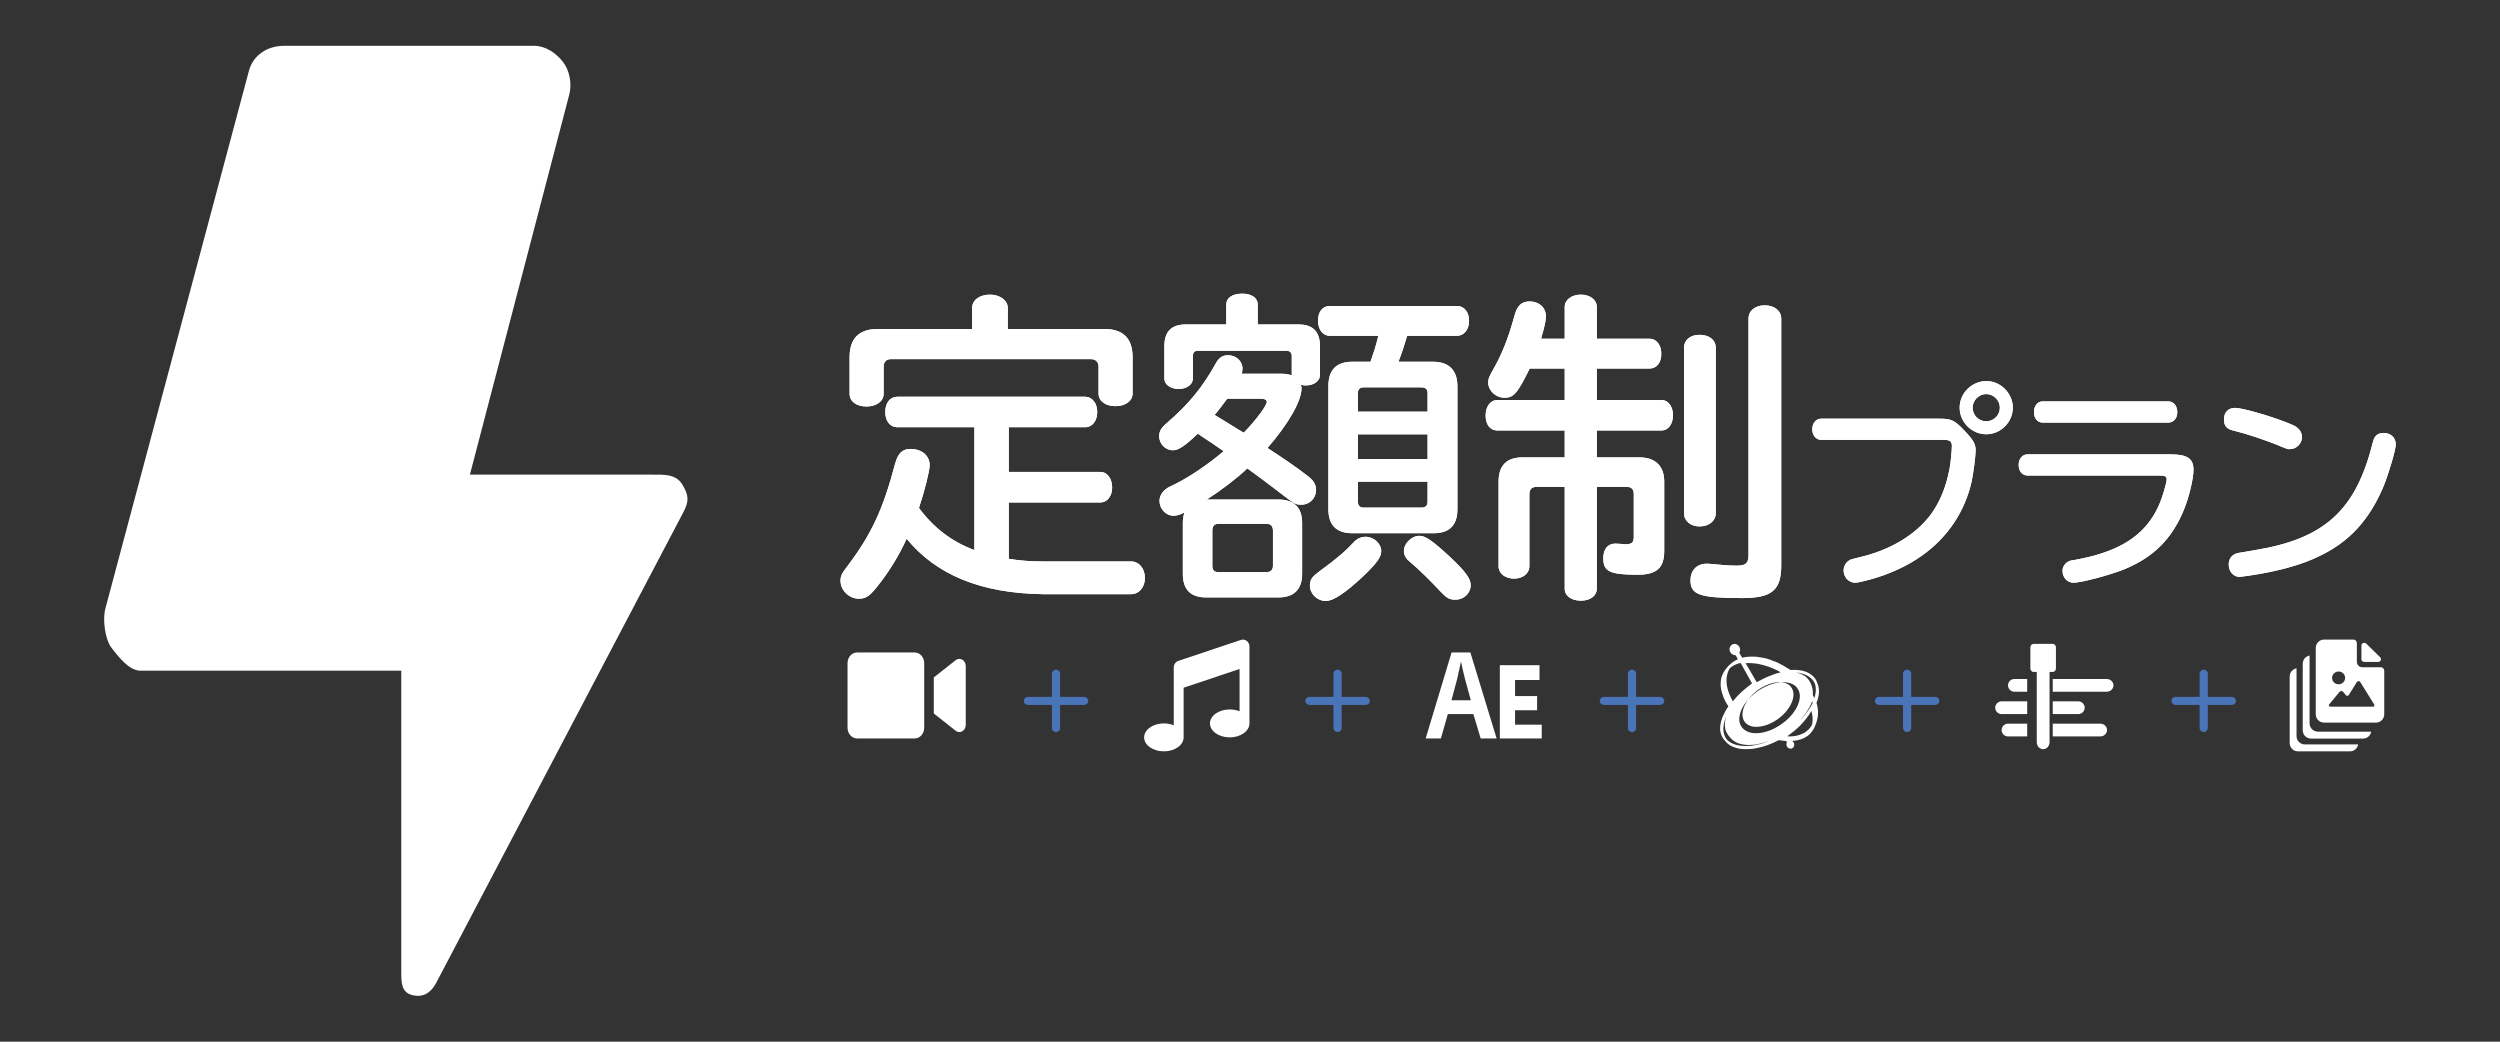 <?xml version="1.0" encoding="UTF-8"?>
<svg width="600px" height="250px" viewBox="0 0 600 250" version="1.1" xmlns="http://www.w3.org/2000/svg" xmlns:xlink="http://www.w3.org/1999/xlink">
    <rect x="0" y="0" width="600" height="250" fill="#333333" stroke="none"/>
    <!-- Generator: Sketch 55.2 (78181) - https://sketchapp.com -->
    <title>subscription-banner-ja</title>
    <desc>Created with Sketch.</desc>
    <defs>
        <path d="M216.868,67.961 L240.053,67.961 C244.565,67.961 246.822,70.217 246.822,74.729 L246.822,83.443 C246.822,85.232 245.11,86.477 242.698,86.477 C240.286,86.477 238.652,85.232 238.652,83.443 L238.652,76.985 C238.652,75.896 237.952,75.196 236.863,75.196 L188.782,75.196 C187.693,75.196 187.071,75.896 187.071,76.985 L187.071,83.521 C187.071,85.31 185.359,86.555 182.947,86.555 C180.535,86.555 178.901,85.31 178.901,83.521 L178.901,74.729 C178.901,70.217 181.158,67.961 185.67,67.961 L208.31,67.961 L208.31,62.904 C208.31,61.036 210.1,59.714 212.589,59.714 C215.001,59.714 216.868,61.114 216.868,62.904 L216.868,67.961 Z M217.102,109.584 L217.102,123.121 C219.98,123.588 222.548,123.744 225.349,123.744 L246.433,123.744 C248.378,123.744 249.778,125.455 249.778,127.712 C249.778,129.968 248.378,131.602 246.433,131.602 L225.193,131.602 C210.333,131.368 199.674,126.934 192.594,118.298 C190.961,121.877 188.938,125.3 186.526,128.49 C183.881,131.991 183.025,132.691 181.08,132.691 C178.824,132.691 176.723,130.668 176.723,128.412 C176.723,127.245 177.034,126.622 178.357,124.911 C184.114,117.286 186.915,111.296 189.794,100.404 C190.494,97.758 191.583,96.747 193.528,96.747 C196.251,96.747 198.118,98.381 198.118,100.637 C198.118,102.037 196.873,106.939 195.551,110.907 C199.052,115.652 203.409,118.998 208.855,121.021 L208.855,91.534 L190.338,91.534 C188.627,91.534 187.46,90.056 187.46,87.878 C187.46,85.699 188.627,84.221 190.338,84.221 L235.463,84.221 C237.096,84.221 238.341,85.777 238.341,87.878 C238.341,89.978 237.174,91.534 235.463,91.534 L217.102,91.534 L217.102,102.271 L239.119,102.271 C240.753,102.271 241.92,103.905 241.92,106.005 C241.92,108.028 240.753,109.584 239.119,109.584 L217.102,109.584 Z M264.638,108.884 L281.832,108.884 C285.566,108.884 287.511,110.829 287.511,114.485 L287.511,126.7 C287.511,130.435 285.566,132.38 281.832,132.38 L264.482,132.38 C260.748,132.38 258.881,130.512 258.881,126.7 L258.881,114.485 C258.881,113.474 259.036,112.696 259.27,111.996 C258.025,112.618 257.402,112.774 256.624,112.774 C254.835,112.774 253.279,111.14 253.279,109.195 C253.279,108.184 253.901,107.017 254.835,106.394 C255.146,106.083 255.146,106.083 257.402,104.994 C260.748,103.282 265.105,100.326 268.684,97.291 C267.05,96.124 264.949,94.724 262.46,93.09 C259.348,96.047 257.869,97.058 256.469,97.058 C254.679,97.058 253.201,95.502 253.201,93.713 C253.201,92.468 253.668,91.69 255.224,90.367 C260.281,86.01 263.627,81.887 266.661,76.441 C267.517,74.807 268.372,74.262 269.773,74.262 C271.64,74.262 273.196,75.663 273.196,77.452 C273.196,77.841 273.118,78.23 273.04,78.697 L282.532,78.697 C283.544,78.697 284.322,78.853 285.022,79.086 L285.022,74.418 C285.022,73.64 284.555,73.173 283.699,73.173 L262.537,73.173 C261.682,73.173 261.293,73.64 261.293,74.418 L261.293,79.864 C261.293,81.265 259.814,82.354 257.869,82.354 C255.924,82.354 254.446,81.265 254.446,79.864 L254.446,72.084 C254.446,68.583 256.158,66.871 259.581,66.871 L269.306,66.871 L269.306,62.048 C269.306,60.492 270.784,59.48 273.118,59.48 C275.374,59.48 276.853,60.492 276.853,62.048 L276.853,66.871 L286.656,66.871 C290.079,66.871 291.79,68.583 291.79,72.084 L291.79,79.008 C291.79,80.409 290.39,81.498 288.445,81.498 C287.978,81.498 287.745,81.498 287.2,81.342 C287.356,81.731 287.356,81.965 287.356,82.276 C287.356,85.232 284.166,90.834 279.187,96.513 C282.688,98.77 286.111,101.104 288.912,103.282 C290.234,104.294 290.857,105.305 290.857,106.55 C290.857,108.573 289.301,110.129 287.356,110.129 C286.033,110.129 285.722,109.973 283.388,108.184 C280.821,106.239 280.587,106.005 277.864,103.982 L274.363,101.415 C271.718,103.905 268.139,106.628 264.638,108.884 Z M280.509,124.755 L280.509,116.353 C280.509,115.263 279.965,114.719 278.953,114.719 L267.439,114.719 C266.427,114.719 265.961,115.263 265.961,116.353 L265.961,124.755 C265.961,125.844 266.427,126.311 267.439,126.311 L278.953,126.311 C279.965,126.311 280.509,125.767 280.509,124.755 Z M271.796,91.845 L273.507,92.857 C276.464,89.823 279.031,86.322 279.031,85.466 C279.031,84.921 278.487,84.688 277.475,84.688 L269.539,84.688 C269.15,85.232 268.606,85.933 267.828,86.944 C267.594,87.255 267.361,87.566 267.05,87.955 C266.894,88.111 266.739,88.267 266.505,88.578 L271.329,91.534 L271.796,91.845 Z M310.618,75.818 L318.865,75.818 C322.755,75.818 324.778,77.841 324.778,81.731 L324.778,111.218 C324.778,115.108 322.833,116.975 319.021,116.975 L299.571,116.975 C295.758,116.975 293.813,115.03 293.813,111.218 L293.813,81.654 C293.813,77.763 295.758,75.818 299.571,75.818 L303.927,75.818 C304.705,73.562 305.25,71.928 305.795,69.594 L294.124,69.594 C292.491,69.594 291.324,68.116 291.324,65.938 C291.324,63.837 292.413,62.437 294.124,62.437 L324.7,62.437 C326.412,62.437 327.579,63.915 327.579,66.016 C327.579,68.116 326.334,69.594 324.7,69.594 L312.719,69.594 C312.096,71.695 311.396,73.873 310.618,75.818 Z M317.62,87.8 L317.62,83.365 C317.62,82.432 317.154,81.965 316.142,81.965 L302.294,81.965 C301.36,81.965 300.893,82.432 300.893,83.365 L300.893,87.8 L317.62,87.8 Z M317.62,93.246 L300.893,93.246 L300.893,99.159 L317.62,99.159 L317.62,93.246 Z M317.62,104.605 L300.893,104.605 L300.893,109.351 C300.893,110.362 301.36,110.829 302.294,110.829 L316.142,110.829 C317.154,110.829 317.62,110.362 317.62,109.351 L317.62,104.605 Z M302.76,117.831 C304.705,117.831 306.495,119.465 306.495,121.254 C306.495,122.732 305.406,124.211 301.982,127.478 C297.781,131.368 294.98,133.235 293.191,133.235 C291.168,133.235 289.379,131.524 289.379,129.579 C289.379,128.101 289.845,127.478 291.713,126.078 C295.914,123.044 298.092,121.099 299.96,119.076 C300.66,118.298 301.671,117.831 302.76,117.831 Z M315.675,117.598 C317.076,117.598 318.71,118.687 322.989,122.655 C326.645,126.078 327.968,127.867 327.968,129.423 C327.968,131.368 326.334,132.924 324.311,132.924 C322.833,132.924 322.211,132.535 320.81,131.057 C318.554,128.645 315.442,125.533 313.186,123.666 C312.33,122.966 311.941,122.11 311.941,121.254 C311.941,119.387 313.808,117.598 315.675,117.598 Z M358.232,105.85 L358.232,130.279 C358.232,131.991 356.676,133.158 354.42,133.158 C352.086,133.158 350.53,131.991 350.53,130.279 L350.53,105.85 L343.761,105.85 C342.594,105.85 342.05,106.472 342.05,107.639 L342.05,124.911 C342.05,126.622 340.494,127.867 338.393,127.867 C336.215,127.867 334.659,126.622 334.659,124.911 L334.659,104.605 C334.659,100.715 336.604,98.77 340.416,98.77 L350.53,98.77 L350.53,92.312 L334.348,92.312 C332.636,92.312 331.547,90.912 331.547,88.733 C331.547,86.555 332.714,84.999 334.348,84.999 L350.53,84.999 L350.53,77.452 L342.128,77.452 C339.171,83.443 338.315,84.454 336.059,84.454 C333.959,84.454 332.169,82.743 332.169,80.798 C332.169,79.942 332.402,79.397 333.103,78.152 C335.359,74.262 336.915,70.45 338.471,64.771 C339.093,62.359 340.183,61.348 342.128,61.348 C344.384,61.348 346.018,62.826 346.018,64.926 C346.018,65.86 345.706,67.416 344.851,70.295 L350.53,70.295 L350.53,62.67 C350.53,60.959 352.164,59.714 354.42,59.714 C356.599,59.714 358.232,60.959 358.232,62.67 L358.232,70.295 L370.914,70.295 C372.548,70.295 373.715,71.773 373.715,73.951 C373.715,76.052 372.548,77.452 370.914,77.452 L358.232,77.452 L358.232,84.999 L373.793,84.999 C375.349,84.999 376.516,86.555 376.516,88.656 C376.516,90.834 375.349,92.312 373.793,92.312 L358.232,92.312 L358.232,98.77 L368.424,98.77 C372.314,98.77 374.415,100.87 374.415,104.605 L374.415,121.176 C374.415,125.3 372.626,126.934 368.035,126.934 C361.344,126.934 359.788,126.156 359.788,122.966 C359.788,120.787 360.878,119.465 362.667,119.465 C362.823,119.465 362.823,119.465 364.145,119.543 C364.456,119.62 364.768,119.62 365.079,119.62 C366.635,119.62 367.102,119.231 367.102,117.831 L367.102,107.639 C367.102,106.394 366.557,105.85 365.39,105.85 L358.232,105.85 Z M386.785,72.473 L386.785,112.151 C386.785,114.019 385.151,115.341 382.895,115.341 C380.717,115.341 379.161,114.019 379.161,112.151 L379.161,72.473 C379.161,70.606 380.639,69.361 382.895,69.361 C385.229,69.361 386.785,70.606 386.785,72.473 Z M402.501,65.471 L402.501,124.677 C402.501,130.668 400.245,132.535 393.087,132.535 C383.051,132.535 380.717,131.757 380.717,128.334 C380.717,125.844 382.273,124.288 384.607,124.288 C384.918,124.288 384.996,124.288 385.852,124.366 C387.952,124.6 390.209,124.755 391.765,124.755 C394.021,124.755 394.643,124.211 394.643,122.188 L394.643,65.471 C394.643,63.604 396.199,62.281 398.533,62.281 C400.867,62.281 402.501,63.604 402.501,65.471 Z M412.071,89.485 L440.546,89.485 C443.295,89.485 444.073,89.849 446.407,92.286 C448.585,94.568 449.156,95.554 449.156,97.058 C449.156,98.355 448.637,102.452 448.222,104.423 C446.614,111.737 442.465,117.961 436.241,122.369 C432.714,124.859 428.461,126.83 423.689,128.127 C421.77,128.645 420.732,128.853 420.214,128.853 C418.71,128.853 417.465,127.504 417.465,125.948 C417.465,125.015 417.932,124.081 418.71,123.562 C419.176,123.251 419.176,123.251 421.095,122.784 C428.668,121.073 434.892,117.286 438.523,112.307 C440.649,109.299 442.05,105.876 442.88,101.571 C443.139,100.326 443.45,97.058 443.45,96.021 C443.45,94.983 442.932,94.568 441.687,94.568 L412.071,94.568 C410.878,94.568 409.944,93.479 409.944,92.027 C409.944,90.575 410.826,89.485 412.071,89.485 Z M451.749,80.461 C455.172,80.461 458.077,83.417 458.077,86.84 C458.077,90.315 455.172,93.22 451.697,93.22 C448.222,93.22 445.317,90.315 445.317,86.84 C445.317,83.365 448.222,80.461 451.749,80.461 Z M451.697,83.573 C449.934,83.573 448.429,85.077 448.429,86.84 C448.429,88.656 449.882,90.108 451.697,90.108 C453.512,90.108 454.965,88.656 454.965,86.84 C454.965,85.077 453.461,83.573 451.697,83.573 Z M465.234,85.336 L495.421,85.336 C496.666,85.336 497.548,86.425 497.548,87.929 C497.548,89.382 496.666,90.419 495.421,90.419 L465.234,90.419 C463.99,90.419 463.16,89.382 463.16,87.929 C463.16,86.425 463.99,85.336 465.234,85.336 Z M461.604,98.044 L495.784,98.044 C499.985,98.044 501.438,99.029 501.438,101.778 C501.438,103.801 500.4,108.21 499.207,111.166 C496.355,118.22 491.998,122.629 484.944,125.585 C481.521,126.985 474.519,128.853 472.651,128.853 C471.147,128.853 470.006,127.608 470.006,126 C470.006,125.066 470.577,124.185 471.407,123.77 C471.77,123.562 471.77,123.562 473.378,123.303 C481.469,121.799 486.863,119.102 490.338,114.849 C492.413,112.307 493.71,109.506 494.747,105.409 C494.954,104.579 495.006,104.371 495.006,104.008 C495.006,103.386 494.591,103.127 493.45,103.127 L461.604,103.127 C460.359,103.127 459.477,102.089 459.477,100.585 C459.477,99.133 460.359,98.044 461.604,98.044 Z M511.448,86.892 C513.056,86.892 519.332,88.656 523.585,90.315 C524.311,90.575 525.504,91.093 525.763,91.249 C526.853,91.871 527.475,92.805 527.475,93.946 C527.475,95.45 526.127,96.799 524.571,96.799 C524,96.799 524,96.799 522.6,96.228 C519.124,94.724 513.886,93.012 510.826,92.286 C509.373,91.923 508.751,91.145 508.751,89.693 C508.751,87.929 509.788,86.892 511.448,86.892 Z M547.081,92.909 C548.793,92.909 549.985,94.05 549.985,95.658 C549.985,96.902 548.378,102.4 547.133,105.512 C543.71,113.759 538.834,119.102 531.417,122.577 C527.527,124.444 522.807,125.793 517.154,126.778 C515.338,127.089 512.849,127.452 512.485,127.452 C511.033,127.452 509.892,126.156 509.892,124.496 C509.892,123.251 510.515,122.317 511.552,121.902 C511.915,121.747 511.915,121.747 515.961,121.073 C532.921,118.324 540.39,111.529 544.488,95.139 C544.799,93.635 545.629,92.909 547.081,92.909 Z" id="path-1"></path>
    </defs>
    <g id="subscription-banner-ja" stroke="none" stroke-width="1" fill="none" fill-rule="evenodd">
        <g id="Group" transform="translate(25, 11)">
            <g id="定額制プラン" fill-rule="nonzero" fill="#FFFFFF">
                <use xlink:href="#path-1"></use>
                <use xlink:href="#path-1"></use>
            </g>
            <g id="icons-mt" transform="translate(178.409, 142.5)">
                <path d="M25.955,4.938 L20.702,9.091 L20.702,17.737 L25.955,21.884 C26.971,22.686 28.37,21.867 28.37,20.466 L28.37,6.355 C28.37,4.96 26.975,4.136 25.955,4.938 M16.111,3.095 L2.291,3.095 C1.026,3.095 0,4.245 0,5.663 L0,21.159 C0,22.578 1.026,23.728 2.291,23.728 L16.111,23.728 C17.377,23.728 18.402,22.578 18.402,21.159 L18.402,5.663 C18.402,4.245 17.377,3.095 16.111,3.095" id="Fill-1" fill="#FFFFFF"></path>
                <path d="M94.404,0.079 L79.397,5.108 C78.741,5.328 78.292,5.973 78.292,6.706 L78.292,20.568 C77.596,20.285 76.786,20.117 75.922,20.117 C73.306,20.117 71.183,21.621 71.183,23.47 C71.183,25.319 73.306,26.823 75.922,26.823 C78.538,26.823 80.661,25.319 80.661,23.47 L80.661,11.552 L94.089,7.052 L94.089,17.215 C93.392,16.932 92.583,16.764 91.719,16.764 C89.103,16.764 86.98,18.268 86.98,20.117 C86.98,21.966 89.103,23.47 91.719,23.47 C94.335,23.47 96.458,21.966 96.458,20.117 L96.458,1.677 C96.458,0.54 95.416,-0.261 94.404,0.079" id="Fill-3" fill="#FFFFFF"></path>
                <path d="M144.945,14.558 L146.34,9.344 C146.636,8.088 146.931,6.613 147.199,5.387 L147.253,5.387 C147.521,6.613 147.816,8.057 148.165,9.344 L149.587,14.558 L144.945,14.558 Z M149.48,3.095 L144.965,3.095 L138.755,23.728 L142.407,23.728 L144.074,17.88 L150.198,17.88 L151.953,23.728 L155.777,23.728 L149.48,3.095 Z M166.609,23.728 L156.551,23.728 L156.551,6.152 L166.072,6.152 L166.072,9.694 L160.202,9.694 L160.202,13.554 L165.497,13.554 L165.497,16.968 L160.202,16.968 L160.202,20.422 L166.609,20.422 L166.609,23.728 Z" id="Fill-6" fill="#FFFFFF"></path>
                <path d="M231.5,14.818 C231.326,15.289 231.133,15.724 230.919,16.123 C230.705,16.522 230.472,16.912 230.219,17.293 C229.966,17.673 229.701,18.036 229.424,18.38 C229.147,18.725 228.858,19.069 228.557,19.414 L228.557,19.4 C228.557,19.409 228.557,19.409 228.557,19.4 C228.557,19.391 228.561,19.391 228.569,19.4 C228.577,19.409 228.581,19.404 228.581,19.386 C228.613,19.368 228.645,19.337 228.676,19.291 C228.708,19.246 228.739,19.21 228.771,19.182 C228.803,19.155 228.834,19.123 228.866,19.087 C228.898,19.051 228.929,19.024 228.961,19.006 C229.214,18.716 229.455,18.435 229.685,18.163 C229.914,17.891 230.14,17.601 230.361,17.293 C230.583,16.984 230.792,16.676 230.99,16.368 C231.188,16.06 231.374,15.724 231.548,15.362 C231.58,15.326 231.599,15.28 231.607,15.226 C231.615,15.172 231.619,15.131 231.619,15.104 C231.619,15.076 231.607,15.036 231.584,14.981 C231.56,14.927 231.532,14.882 231.5,14.845 L231.5,14.818 Z M232.053,13.989 C232.121,13.792 232.176,13.586 232.219,13.371 C232.261,13.156 232.3,12.945 232.334,12.739 C232.368,12.533 232.385,12.322 232.385,12.107 C232.385,11.892 232.376,11.685 232.359,11.488 C232.342,11.381 232.329,11.287 232.321,11.206 C232.312,11.125 232.295,11.04 232.27,10.95 C232.244,10.861 232.219,10.776 232.193,10.695 C232.168,10.614 232.138,10.529 232.104,10.439 C232.019,10.26 231.917,10.085 231.798,9.915 C231.679,9.745 231.547,9.592 231.402,9.458 C231.258,9.323 231.109,9.189 230.956,9.054 C230.803,8.92 230.633,8.808 230.446,8.718 C230.275,8.611 230.105,8.521 229.935,8.449 C229.765,8.378 229.587,8.31 229.399,8.248 C229.212,8.185 229.025,8.136 228.838,8.1 C228.651,8.064 228.464,8.019 228.277,7.965 C228.243,7.983 228.205,7.983 228.162,7.965 C228.119,7.947 228.077,7.943 228.034,7.952 C227.992,7.961 227.949,7.956 227.907,7.938 C227.864,7.92 227.826,7.92 227.792,7.938 C227.843,7.938 227.89,7.952 227.932,7.979 C227.975,8.006 228.022,8.019 228.073,8.019 C228.124,8.019 228.171,8.028 228.213,8.046 C228.256,8.064 228.302,8.073 228.353,8.073 C228.694,8.198 229.008,8.333 229.297,8.476 C229.587,8.62 229.854,8.808 230.101,9.041 C230.348,9.274 230.569,9.525 230.764,9.794 C230.96,10.063 231.126,10.386 231.262,10.762 C231.347,10.941 231.419,11.139 231.479,11.354 C231.538,11.569 231.585,11.78 231.619,11.986 C231.653,12.192 231.674,12.407 231.683,12.631 C231.691,12.855 231.687,13.066 231.67,13.263 L231.67,13.29 C231.67,13.326 231.674,13.344 231.683,13.344 C231.691,13.344 231.696,13.362 231.696,13.398 C231.73,13.434 231.759,13.483 231.785,13.546 C231.81,13.608 231.836,13.662 231.861,13.707 C231.887,13.752 231.913,13.81 231.938,13.882 C231.964,13.954 231.993,14.007 232.027,14.043 C232.027,14.061 232.036,14.052 232.053,14.016 C232.053,13.998 232.053,13.998 232.053,14.016 L232.053,13.989 Z M231.549,20.15 C231.565,19.997 231.58,19.827 231.596,19.64 C231.611,19.453 231.619,19.274 231.619,19.104 C231.619,18.934 231.611,18.756 231.596,18.569 C231.58,18.382 231.557,18.212 231.526,18.059 C231.51,17.957 231.495,17.876 231.479,17.817 C231.464,17.757 231.448,17.685 231.433,17.6 C231.417,17.515 231.402,17.439 231.386,17.371 C231.371,17.303 231.355,17.218 231.34,17.116 C230.952,17.779 230.54,18.386 230.106,18.939 C229.671,19.491 229.209,20.022 228.72,20.532 C228.232,21.042 227.719,21.514 227.184,21.947 C226.648,22.381 226.086,22.81 225.496,23.235 C225.511,23.218 225.523,23.213 225.531,23.222 C225.539,23.23 225.546,23.23 225.554,23.222 C225.562,23.213 225.566,23.213 225.566,23.222 C225.566,23.23 225.573,23.226 225.589,23.209 C225.837,23.243 226.086,23.252 226.334,23.235 C226.582,23.218 226.831,23.201 227.079,23.184 C227.327,23.167 227.572,23.124 227.812,23.056 C228.053,22.988 228.298,22.92 228.546,22.852 C228.794,22.75 229.039,22.648 229.279,22.546 C229.52,22.444 229.749,22.313 229.966,22.151 C230.183,21.99 230.389,21.82 230.583,21.641 C230.777,21.463 230.959,21.246 231.13,20.991 C231.177,20.94 231.219,20.881 231.258,20.813 C231.297,20.745 231.336,20.681 231.375,20.621 C231.413,20.562 231.448,20.49 231.479,20.405 C231.51,20.32 231.534,20.243 231.549,20.175 L231.549,20.15 Z M219.969,6.172 C219.617,6.086 219.261,5.999 218.901,5.913 C218.541,5.826 218.176,5.766 217.808,5.731 C217.439,5.696 217.066,5.666 216.689,5.64 C216.312,5.614 215.931,5.627 215.546,5.679 C215.763,6.043 215.985,6.419 216.212,6.808 C216.438,7.198 216.66,7.579 216.878,7.951 C217.095,8.323 217.317,8.704 217.544,9.093 C217.77,9.483 217.992,9.859 218.21,10.223 C218.662,9.98 219.123,9.738 219.592,9.496 C220.061,9.253 220.534,9.037 221.012,8.847 C221.489,8.656 221.975,8.47 222.47,8.288 C222.964,8.107 223.462,7.964 223.965,7.86 C223.647,7.652 223.324,7.475 222.997,7.328 C222.671,7.181 222.34,7.034 222.005,6.886 C221.67,6.739 221.334,6.609 220.999,6.497 C220.664,6.384 220.321,6.276 219.969,6.172 L219.969,6.172 Z M226.641,11.679 C226.934,12.173 227.06,12.747 227.019,13.399 C226.979,14.052 226.795,14.717 226.47,15.396 C226.144,16.075 225.689,16.754 225.103,17.434 C224.517,18.112 223.825,18.716 223.027,19.246 C222.23,19.792 221.428,20.202 220.623,20.476 C219.817,20.749 219.056,20.903 218.34,20.939 C217.624,20.974 216.989,20.868 216.436,20.621 C215.882,20.374 215.459,20.004 215.166,19.51 C214.873,18.981 214.747,18.399 214.788,17.764 C214.828,17.129 215.011,16.463 215.337,15.767 C215.662,15.07 216.118,14.391 216.704,13.73 C217.29,13.068 217.982,12.456 218.779,11.891 C219.577,11.38 220.379,10.978 221.184,10.687 C221.99,10.396 222.747,10.242 223.455,10.224 C224.163,10.207 224.798,10.313 225.359,10.542 C225.921,10.771 226.348,11.15 226.641,11.679 L226.641,11.679 Z M223.82,20.499 C224.753,19.901 225.567,19.218 226.262,18.449 C226.958,17.68 227.498,16.907 227.883,16.13 C228.267,15.353 228.488,14.593 228.546,13.85 C228.603,13.107 228.452,12.453 228.091,11.89 C227.748,11.292 227.244,10.86 226.582,10.596 C225.919,10.331 225.166,10.207 224.323,10.224 C223.48,10.241 222.58,10.416 221.622,10.749 C220.665,11.082 219.711,11.548 218.762,12.146 C217.829,12.778 217.015,13.47 216.319,14.221 C215.623,14.973 215.079,15.746 214.686,16.54 C214.294,17.334 214.073,18.099 214.024,18.833 C213.974,19.568 214.13,20.234 214.49,20.832 C214.834,21.379 215.337,21.797 216,22.087 C216.663,22.378 217.416,22.506 218.259,22.472 C219.102,22.438 220.002,22.263 220.959,21.947 C221.917,21.631 222.87,21.148 223.82,20.499 L223.82,20.499 Z M211.062,11.05 C211.093,11.292 211.144,11.548 211.214,11.817 C211.285,12.085 211.363,12.336 211.448,12.57 C211.534,12.804 211.628,13.047 211.729,13.298 C211.831,13.549 211.936,13.787 212.045,14.012 C212.076,14.082 212.111,14.147 212.15,14.207 C212.189,14.268 212.225,14.337 212.256,14.415 C212.287,14.493 212.322,14.558 212.361,14.61 C212.4,14.662 212.435,14.731 212.466,14.818 C212.81,14.385 213.161,13.978 213.519,13.597 C213.878,13.216 214.253,12.847 214.643,12.492 C215.033,12.137 215.43,11.799 215.836,11.479 C216.242,11.158 216.655,10.842 217.076,10.53 C217.076,10.547 217.076,10.547 217.076,10.53 L217.076,10.517 C217.076,10.526 217.076,10.526 217.076,10.517 L217.076,10.53 C216.842,10.114 216.616,9.707 216.398,9.309 C216.179,8.91 215.957,8.507 215.731,8.1 C215.505,7.693 215.278,7.29 215.052,6.892 C214.826,6.493 214.604,6.086 214.385,5.67 C214.354,5.636 214.335,5.623 214.327,5.631 C214.319,5.64 214.307,5.64 214.292,5.631 C214.276,5.623 214.26,5.627 214.245,5.644 C214.058,5.662 213.874,5.705 213.695,5.774 C213.516,5.844 213.336,5.913 213.157,5.982 C212.977,6.052 212.802,6.138 212.63,6.242 C212.459,6.346 212.295,6.45 212.139,6.554 C212.092,6.606 212.041,6.645 211.987,6.671 C211.932,6.697 211.881,6.736 211.835,6.788 C211.788,6.84 211.745,6.892 211.706,6.944 C211.667,6.996 211.632,7.056 211.6,7.126 C211.569,7.195 211.534,7.269 211.495,7.347 C211.456,7.425 211.421,7.498 211.39,7.568 C211.359,7.637 211.331,7.71 211.308,7.788 C211.285,7.866 211.257,7.94 211.226,8.009 C211.148,8.269 211.086,8.52 211.039,8.763 C210.992,9.005 210.965,9.257 210.957,9.517 C210.949,9.776 210.953,10.028 210.969,10.27 C210.984,10.513 211.016,10.773 211.062,11.05 L211.062,11.05 Z M220.65,24.568 C220.667,24.551 220.688,24.542 220.714,24.542 C220.739,24.542 220.764,24.533 220.79,24.515 C220.815,24.498 220.836,24.489 220.853,24.489 C220.87,24.489 220.887,24.471 220.903,24.436 C220.903,24.453 220.899,24.458 220.891,24.449 C220.882,24.44 220.874,24.44 220.865,24.449 C220.857,24.458 220.849,24.458 220.84,24.449 C220.832,24.44 220.828,24.445 220.828,24.462 C220.507,24.551 220.195,24.644 219.892,24.741 C219.588,24.838 219.28,24.918 218.968,24.98 C218.656,25.042 218.34,25.104 218.02,25.166 C217.699,25.228 217.379,25.259 217.058,25.259 C216.805,25.294 216.548,25.307 216.287,25.299 C216.025,25.29 215.768,25.276 215.515,25.259 C215.262,25.241 215.009,25.206 214.756,25.153 C214.503,25.099 214.259,25.037 214.023,24.967 C213.82,24.896 213.626,24.821 213.441,24.741 C213.255,24.661 213.078,24.564 212.91,24.449 C212.741,24.334 212.576,24.219 212.416,24.104 C212.256,23.989 212.109,23.843 211.974,23.666 C211.906,23.613 211.843,23.546 211.784,23.467 C211.725,23.387 211.666,23.316 211.607,23.254 C211.548,23.192 211.493,23.121 211.442,23.042 C211.392,22.962 211.341,22.896 211.291,22.843 C211.139,22.613 211.012,22.391 210.911,22.179 C210.81,21.966 210.73,21.736 210.671,21.489 C210.612,21.241 210.574,20.997 210.557,20.758 C210.54,20.519 210.54,20.267 210.557,20.002 C210.574,19.895 210.591,19.785 210.608,19.67 C210.624,19.555 210.641,19.449 210.658,19.351 C210.675,19.254 210.696,19.143 210.721,19.019 C210.747,18.895 210.768,18.789 210.785,18.701 L210.785,18.687 C210.785,18.696 210.785,18.696 210.785,18.687 C210.785,18.679 210.785,18.679 210.785,18.687 C210.785,18.696 210.776,18.683 210.759,18.648 C210.743,18.772 210.717,18.878 210.684,18.966 C210.65,19.055 210.616,19.152 210.582,19.258 C210.549,19.364 210.519,19.462 210.494,19.55 C210.468,19.639 210.439,19.736 210.405,19.842 C210.338,20.073 210.287,20.316 210.253,20.573 C210.22,20.829 210.199,21.077 210.19,21.316 C210.182,21.555 210.194,21.803 210.228,22.059 C210.262,22.316 210.321,22.559 210.405,22.79 C210.456,22.967 210.515,23.126 210.582,23.267 C210.65,23.409 210.726,23.551 210.81,23.692 C210.894,23.834 210.996,23.962 211.114,24.077 C211.232,24.192 211.358,24.303 211.493,24.409 C211.662,24.533 211.839,24.648 212.024,24.754 C212.21,24.86 212.399,24.949 212.593,25.02 C212.787,25.091 212.981,25.161 213.175,25.232 C213.369,25.303 213.576,25.347 213.795,25.365 C214.065,25.436 214.343,25.48 214.63,25.498 C214.917,25.515 215.199,25.529 215.477,25.538 C215.755,25.546 216.038,25.538 216.325,25.511 C216.611,25.484 216.898,25.462 217.185,25.445 C217.472,25.374 217.762,25.316 218.058,25.272 C218.353,25.228 218.644,25.166 218.93,25.086 C219.217,25.006 219.504,24.927 219.79,24.847 C220.077,24.768 220.364,24.666 220.65,24.542 L220.65,24.568 Z M233.059,13.478 C233.025,13.599 232.992,13.733 232.959,13.88 C232.926,14.027 232.893,14.161 232.86,14.282 C232.826,14.403 232.785,14.537 232.735,14.684 C232.685,14.831 232.636,14.956 232.586,15.06 C232.586,15.095 232.582,15.116 232.573,15.125 C232.565,15.133 232.561,15.151 232.561,15.177 C232.561,15.203 232.565,15.224 232.573,15.241 C232.582,15.259 232.586,15.285 232.586,15.319 C232.652,15.492 232.706,15.691 232.748,15.916 C232.789,16.141 232.826,16.353 232.86,16.551 C232.893,16.75 232.913,16.962 232.922,17.187 C232.93,17.412 232.926,17.619 232.909,17.81 C232.909,18.052 232.893,18.276 232.86,18.484 C232.826,18.692 232.785,18.908 232.735,19.132 C232.685,19.357 232.627,19.569 232.561,19.768 C232.495,19.967 232.42,20.179 232.337,20.404 C232.287,20.525 232.233,20.654 232.175,20.793 C232.117,20.931 232.059,21.061 232.001,21.182 C231.943,21.303 231.876,21.428 231.802,21.558 C231.727,21.688 231.648,21.804 231.565,21.908 C231.433,22.116 231.292,22.297 231.142,22.453 C230.993,22.608 230.831,22.764 230.657,22.92 C230.483,23.075 230.3,23.205 230.109,23.309 C229.918,23.413 229.724,23.525 229.524,23.646 C229.309,23.733 229.093,23.819 228.877,23.905 C228.662,23.992 228.446,24.057 228.23,24.1 C228.014,24.143 227.795,24.186 227.571,24.23 C227.347,24.273 227.118,24.295 226.886,24.295 C226.886,24.329 226.882,24.342 226.874,24.333 C226.865,24.325 226.853,24.325 226.836,24.333 C226.82,24.342 226.803,24.342 226.787,24.333 C226.77,24.325 226.753,24.329 226.737,24.346 C226.803,24.381 226.857,24.424 226.899,24.476 C226.94,24.528 226.982,24.576 227.023,24.619 C227.065,24.662 227.098,24.718 227.123,24.787 C227.147,24.857 227.168,24.908 227.185,24.943 C227.201,25.064 227.21,25.168 227.21,25.254 C227.21,25.341 227.197,25.432 227.172,25.527 C227.147,25.622 227.11,25.704 227.06,25.773 C227.011,25.842 226.953,25.911 226.886,25.981 C226.82,26.032 226.745,26.08 226.662,26.123 C226.579,26.167 226.492,26.184 226.401,26.175 C226.31,26.167 226.218,26.158 226.127,26.149 C226.036,26.141 225.949,26.11 225.866,26.058 C225.75,26.007 225.65,25.924 225.567,25.812 C225.484,25.7 225.422,25.592 225.38,25.488 C225.339,25.384 225.322,25.259 225.331,25.112 C225.339,24.965 225.368,24.839 225.418,24.735 C225.434,24.684 225.438,24.64 225.43,24.606 C225.422,24.571 225.405,24.532 225.38,24.489 C225.355,24.446 225.326,24.416 225.293,24.398 C225.26,24.381 225.227,24.355 225.194,24.32 C225.061,24.338 224.937,24.333 224.82,24.307 C224.704,24.282 224.584,24.264 224.459,24.256 C224.335,24.247 224.211,24.23 224.086,24.204 C223.962,24.178 223.833,24.165 223.7,24.165 C223.667,24.148 223.638,24.143 223.613,24.152 C223.588,24.161 223.559,24.161 223.526,24.152 C223.493,24.143 223.464,24.148 223.439,24.165 C223.414,24.182 223.385,24.191 223.352,24.191 C223.053,24.364 222.746,24.519 222.431,24.658 C222.116,24.796 221.796,24.934 221.473,25.073 C221.149,25.211 220.822,25.332 220.49,25.436 C220.158,25.54 219.826,25.643 219.494,25.747 C219.262,25.799 219.029,25.855 218.797,25.916 C218.565,25.976 218.328,26.028 218.088,26.071 C217.847,26.115 217.607,26.158 217.366,26.201 C217.125,26.244 216.889,26.257 216.657,26.24 C216.325,26.292 216.001,26.314 215.686,26.305 C215.371,26.296 215.056,26.283 214.74,26.266 C214.425,26.249 214.11,26.205 213.794,26.136 C213.479,26.067 213.172,25.981 212.874,25.877 C212.641,25.79 212.413,25.695 212.189,25.592 C211.965,25.488 211.754,25.362 211.554,25.215 C211.355,25.068 211.169,24.913 210.994,24.749 C210.82,24.584 210.65,24.39 210.484,24.165 C210.401,24.078 210.322,23.979 210.248,23.867 C210.173,23.754 210.103,23.646 210.036,23.542 C209.97,23.439 209.908,23.322 209.85,23.192 C209.792,23.062 209.738,22.946 209.688,22.842 C209.621,22.634 209.567,22.444 209.526,22.271 C209.485,22.098 209.455,21.912 209.439,21.713 C209.422,21.515 209.418,21.324 209.426,21.143 C209.435,20.961 209.447,20.767 209.464,20.559 C209.514,20.265 209.576,19.963 209.65,19.651 C209.725,19.34 209.816,19.046 209.924,18.769 C210.032,18.493 210.152,18.216 210.285,17.939 C210.418,17.663 210.559,17.395 210.708,17.135 C210.758,17.031 210.808,16.941 210.858,16.863 C210.907,16.785 210.961,16.703 211.019,16.616 C211.077,16.53 211.131,16.448 211.181,16.37 C211.231,16.292 211.289,16.201 211.355,16.098 C211.372,16.063 211.38,16.041 211.38,16.033 L211.38,15.981 C211.38,15.955 211.372,15.942 211.355,15.942 C211.206,15.717 211.069,15.501 210.945,15.293 C210.82,15.086 210.7,14.865 210.584,14.632 C210.468,14.398 210.364,14.169 210.273,13.945 C210.181,13.72 210.094,13.478 210.011,13.218 C209.912,12.959 209.829,12.691 209.762,12.414 C209.696,12.137 209.642,11.865 209.601,11.597 C209.559,11.329 209.538,11.048 209.538,10.754 C209.538,10.46 209.555,10.183 209.588,9.924 C209.605,9.682 209.638,9.457 209.688,9.249 C209.738,9.042 209.804,8.834 209.887,8.627 C209.97,8.419 210.061,8.221 210.161,8.03 C210.26,7.84 210.376,7.65 210.509,7.46 C210.642,7.269 210.783,7.075 210.932,6.876 C211.082,6.677 211.239,6.495 211.405,6.331 C211.571,6.167 211.745,6.003 211.928,5.838 C212.11,5.674 212.293,5.531 212.475,5.41 C212.558,5.324 212.645,5.259 212.737,5.216 C212.828,5.173 212.919,5.121 213.01,5.06 C213.102,5 213.193,4.952 213.284,4.917 C213.375,4.883 213.471,4.831 213.571,4.762 C213.587,4.744 213.6,4.736 213.608,4.736 C213.616,4.736 213.637,4.727 213.67,4.71 C213.637,4.624 213.595,4.546 213.546,4.476 C213.496,4.407 213.45,4.329 213.409,4.243 C213.367,4.157 213.322,4.079 213.272,4.01 C213.222,3.94 213.172,3.854 213.123,3.75 C213.123,3.767 213.118,3.767 213.11,3.75 C213.102,3.733 213.089,3.729 213.073,3.737 C213.056,3.746 213.044,3.746 213.035,3.737 C213.027,3.729 213.015,3.733 212.998,3.75 C212.799,3.716 212.616,3.659 212.45,3.582 C212.285,3.504 212.139,3.387 212.015,3.231 C211.89,3.076 211.799,2.911 211.741,2.738 C211.683,2.566 211.662,2.367 211.679,2.142 C211.712,1.952 211.783,1.77 211.89,1.597 C211.998,1.424 212.127,1.295 212.276,1.208 C212.426,1.122 212.596,1.065 212.786,1.039 C212.977,1.013 213.172,1.052 213.371,1.156 C213.554,1.225 213.712,1.338 213.844,1.493 C213.977,1.649 214.077,1.813 214.143,1.986 C214.209,2.159 214.234,2.345 214.218,2.544 C214.201,2.743 214.151,2.929 214.068,3.102 C214.052,3.119 214.043,3.132 214.043,3.141 L214.043,3.179 C214.043,3.197 214.048,3.21 214.056,3.218 C214.064,3.227 214.068,3.24 214.068,3.257 C214.118,3.326 214.168,3.409 214.218,3.504 C214.267,3.599 214.317,3.685 214.367,3.763 C214.417,3.841 214.466,3.927 214.516,4.022 C214.566,4.118 214.616,4.2 214.666,4.269 C214.666,4.304 214.67,4.321 214.678,4.321 C214.686,4.321 214.699,4.329 214.715,4.347 C214.732,4.364 214.744,4.364 214.753,4.347 C214.761,4.329 214.773,4.329 214.79,4.347 C215.056,4.26 215.329,4.204 215.611,4.178 C215.893,4.152 216.171,4.126 216.445,4.1 C216.719,4.074 216.993,4.07 217.267,4.087 C217.54,4.105 217.818,4.113 218.1,4.113 C218.631,4.182 219.158,4.265 219.681,4.36 C220.203,4.455 220.718,4.589 221.224,4.762 C221.73,4.935 222.228,5.121 222.717,5.32 C223.207,5.518 223.692,5.756 224.173,6.033 C224.356,6.102 224.53,6.193 224.696,6.305 C224.862,6.418 225.028,6.521 225.194,6.617 C225.36,6.712 225.526,6.815 225.691,6.928 C225.857,7.04 226.023,7.131 226.189,7.2 C226.222,7.235 226.247,7.252 226.264,7.252 C226.281,7.252 226.297,7.261 226.314,7.278 C226.33,7.295 226.351,7.3 226.376,7.291 C226.401,7.282 226.422,7.287 226.438,7.304 C226.637,7.269 226.841,7.256 227.048,7.265 C227.255,7.274 227.459,7.278 227.658,7.278 C227.857,7.278 228.056,7.295 228.255,7.33 C228.454,7.364 228.653,7.39 228.852,7.408 C229.101,7.477 229.342,7.537 229.574,7.589 C229.806,7.641 230.035,7.719 230.259,7.823 C230.483,7.926 230.698,8.039 230.906,8.16 C231.113,8.281 231.316,8.428 231.516,8.601 C231.648,8.705 231.777,8.826 231.901,8.964 C232.026,9.102 232.138,9.241 232.237,9.379 C232.337,9.517 232.428,9.673 232.511,9.846 C232.594,10.019 232.66,10.183 232.71,10.339 C232.743,10.408 232.768,10.469 232.785,10.52 C232.801,10.572 232.822,10.637 232.847,10.715 C232.872,10.793 232.897,10.858 232.922,10.91 C232.947,10.961 232.967,11.031 232.984,11.117 C233.034,11.29 233.071,11.476 233.096,11.675 C233.121,11.874 233.138,12.068 233.146,12.258 C233.154,12.449 233.15,12.648 233.133,12.855 C233.117,13.063 233.092,13.261 233.059,13.452 L233.059,13.478 Z" id="Fill-8" fill="#FFFFFF"></path>
                <path d="M302.198,9.457 L289.249,9.457 L289.249,12.52 L302.198,12.52 C303.092,12.52 303.817,11.834 303.817,10.988 C303.817,10.142 303.092,9.457 302.198,9.457 L302.198,9.457 Z M300.654,20.179 L289.249,20.179 L289.249,23.243 L300.654,23.243 C301.554,23.243 302.284,22.557 302.284,21.711 C302.284,20.865 301.554,20.179 300.654,20.179 L300.654,20.179 Z M283.115,20.179 L278.514,20.179 C277.667,20.179 276.981,20.865 276.981,21.711 C276.981,22.557 277.667,23.243 278.514,23.243 L283.115,23.243 L283.115,20.179 Z M283.115,14.818 L276.981,14.818 C276.134,14.818 275.447,15.504 275.447,16.35 C275.447,17.196 276.134,17.882 276.981,17.882 L283.115,17.882 L283.115,14.818 Z M296.916,16.35 L296.916,16.35 C296.916,15.504 296.23,14.818 295.383,14.818 L289.249,14.818 L289.249,17.882 L295.383,17.882 C296.23,17.882 296.916,17.196 296.916,16.35 L296.916,16.35 Z M280.048,12.52 L283.115,12.52 L283.115,9.457 L280.048,9.457 C279.201,9.457 278.514,10.142 278.514,10.988 C278.514,11.834 279.201,12.52 280.048,12.52 L280.048,12.52 Z M290.015,1.874 L290.015,6.929 C290.015,7.394 289.672,7.772 289.249,7.772 L288.482,7.772 L288.482,24.622 C288.482,25.552 287.795,26.307 286.948,26.307 C286.101,26.307 285.415,25.552 285.415,24.622 L285.415,7.772 L284.648,7.772 C284.225,7.772 283.881,7.394 283.881,6.929 L283.881,1.874 C283.881,1.409 284.225,1.032 284.648,1.032 L289.249,1.032 C289.672,1.032 290.015,1.409 290.015,1.874 L290.015,1.874 Z" id="Fill-10" fill="#FFFFFF"></path>
                <path d="M362.243,25.16 L351.391,25.16 L349.744,25.16 C348.649,25.16 347.761,24.263 347.761,23.157 L347.761,21.493 L347.761,7.206 L347.761,6.897 C346.826,7.059 346.114,7.879 346.114,8.869 L346.114,24.82 C346.114,25.926 347.002,26.823 348.097,26.823 L360.597,26.823 C361.577,26.823 362.389,26.104 362.549,25.16 L362.243,25.16 Z M365.374,22.094 L354.521,22.094 L352.874,22.094 C351.779,22.094 350.891,21.197 350.891,20.091 L350.891,18.428 L350.891,4.141 L350.891,3.832 C349.956,3.993 349.245,4.814 349.245,5.804 L349.245,21.754 C349.245,22.86 350.133,23.757 351.228,23.757 L363.727,23.757 C364.708,23.757 365.52,23.038 365.68,22.094 L365.374,22.094 Z M366.414,15.607 L363.061,10.194 C362.972,10.05 362.815,9.963 362.646,9.963 C362.476,9.962 362.318,10.05 362.23,10.194 L360.302,13.296 C360.227,13.416 360.099,13.491 359.958,13.499 C359.816,13.508 359.68,13.448 359.591,13.338 L358.98,12.575 C358.868,12.435 358.697,12.353 358.516,12.351 C358.336,12.351 358.165,12.43 358.05,12.57 L355.578,15.573 C355.5,15.667 355.484,15.8 355.536,15.911 C355.589,16.023 355.701,16.094 355.825,16.094 L366.142,16.094 C366.259,16.094 366.366,16.031 366.422,15.93 C366.479,15.829 366.475,15.705 366.414,15.607 L366.414,15.607 Z M356.288,9.196 C356.288,10.042 356.989,10.729 357.853,10.729 C358.718,10.729 359.419,10.042 359.419,9.196 C359.419,8.349 358.718,7.664 357.853,7.664 C356.989,7.664 356.288,8.349 356.288,9.196 L356.288,9.196 Z M368.81,7.472 L368.81,17.925 C368.81,19.03 367.924,19.925 366.831,19.925 L354.355,19.925 C353.261,19.925 352.375,19.03 352.375,17.925 L352.375,2 C352.375,0.895 353.261,0 354.355,0 L361.414,0 C361.868,0 362.236,0.372 362.236,0.83 L362.236,5.313 C362.236,6.047 362.825,6.642 363.551,6.642 L367.988,6.642 C368.442,6.642 368.81,7.013 368.81,7.472 L368.81,7.472 Z M367.83,4.238 C368.023,4.427 368.081,4.711 367.976,4.957 C367.872,5.204 367.626,5.365 367.354,5.365 L364.005,5.365 C363.633,5.365 363.332,5.069 363.332,4.705 L363.332,1.426 C363.332,1.159 363.496,0.919 363.748,0.816 C363.999,0.714 364.29,0.771 364.482,0.96 L367.83,4.238 Z" id="Fill-12" fill="#FFFFFF"></path>
                <path d="M56.757,13.751 C57.032,13.751 57.27,13.843 57.47,14.026 C57.671,14.21 57.772,14.435 57.772,14.701 C57.772,14.966 57.677,15.196 57.486,15.391 C57.296,15.585 57.053,15.682 56.757,15.682 L51.017,15.682 L51.017,21.199 C51.017,21.485 50.922,21.72 50.732,21.904 C50.542,22.088 50.309,22.18 50.034,22.18 C49.76,22.18 49.527,22.083 49.337,21.889 C49.147,21.695 49.051,21.465 49.051,21.199 L49.051,15.682 L43.312,15.682 C43.037,15.682 42.799,15.585 42.598,15.391 C42.398,15.196 42.297,14.966 42.297,14.701 C42.297,14.435 42.398,14.21 42.598,14.026 C42.799,13.843 43.037,13.751 43.312,13.751 L49.051,13.751 L49.051,8.233 C49.051,7.947 49.147,7.707 49.337,7.513 C49.527,7.319 49.76,7.221 50.034,7.221 C50.309,7.221 50.542,7.319 50.732,7.513 C50.922,7.707 51.017,7.947 51.017,8.233 L51.017,13.751 L56.757,13.751 Z" id="+" fill="#4A74B8" fill-rule="nonzero"></path>
                <path d="M124.329,13.751 C124.604,13.751 124.842,13.843 125.043,14.026 C125.243,14.21 125.344,14.435 125.344,14.701 C125.344,14.966 125.249,15.196 125.058,15.391 C124.868,15.585 124.625,15.682 124.329,15.682 L118.59,15.682 L118.59,21.199 C118.59,21.485 118.494,21.72 118.304,21.904 C118.114,22.088 117.881,22.18 117.607,22.18 C117.332,22.18 117.099,22.083 116.909,21.889 C116.719,21.695 116.624,21.465 116.624,21.199 L116.624,15.682 L110.884,15.682 C110.609,15.682 110.371,15.585 110.171,15.391 C109.97,15.196 109.869,14.966 109.869,14.701 C109.869,14.435 109.97,14.21 110.171,14.026 C110.371,13.843 110.609,13.751 110.884,13.751 L116.624,13.751 L116.624,8.233 C116.624,7.947 116.719,7.707 116.909,7.513 C117.099,7.319 117.332,7.221 117.607,7.221 C117.881,7.221 118.114,7.319 118.304,7.513 C118.494,7.707 118.59,7.947 118.59,8.233 L118.59,13.751 L124.329,13.751 Z" id="+" fill="#4A74B8" fill-rule="nonzero"></path>
                <path d="M194.996,13.751 C195.271,13.751 195.509,13.843 195.71,14.026 C195.911,14.21 196.011,14.435 196.011,14.701 C196.011,14.966 195.916,15.196 195.726,15.391 C195.535,15.585 195.292,15.682 194.996,15.682 L189.257,15.682 L189.257,21.199 C189.257,21.485 189.162,21.72 188.971,21.904 C188.781,22.088 188.549,22.18 188.274,22.18 C187.999,22.18 187.766,22.083 187.576,21.889 C187.386,21.695 187.291,21.465 187.291,21.199 L187.291,15.682 L181.551,15.682 C181.276,15.682 181.039,15.585 180.838,15.391 C180.637,15.196 180.536,14.966 180.536,14.701 C180.536,14.435 180.637,14.21 180.838,14.026 C181.039,13.843 181.276,13.751 181.551,13.751 L187.291,13.751 L187.291,8.233 C187.291,7.947 187.386,7.707 187.576,7.513 C187.766,7.319 187.999,7.221 188.274,7.221 C188.549,7.221 188.781,7.319 188.971,7.513 C189.162,7.707 189.257,7.947 189.257,8.233 L189.257,13.751 L194.996,13.751 Z" id="+" fill="#4A74B8" fill-rule="nonzero"></path>
                <path d="M261.021,13.751 C261.296,13.751 261.534,13.843 261.735,14.026 C261.935,14.21 262.036,14.435 262.036,14.701 C262.036,14.966 261.941,15.196 261.75,15.391 C261.56,15.585 261.317,15.682 261.021,15.682 L255.282,15.682 L255.282,21.199 C255.282,21.485 255.186,21.72 254.996,21.904 C254.806,22.088 254.573,22.18 254.298,22.18 C254.024,22.18 253.791,22.083 253.601,21.889 C253.411,21.695 253.315,21.465 253.315,21.199 L253.315,15.682 L247.576,15.682 C247.301,15.682 247.063,15.585 246.862,15.391 C246.662,15.196 246.561,14.966 246.561,14.701 C246.561,14.435 246.662,14.21 246.862,14.026 C247.063,13.843 247.301,13.751 247.576,13.751 L253.315,13.751 L253.315,8.233 C253.315,7.947 253.411,7.707 253.601,7.513 C253.791,7.319 254.024,7.221 254.298,7.221 C254.573,7.221 254.806,7.319 254.996,7.513 C255.186,7.707 255.282,7.947 255.282,8.233 L255.282,13.751 L261.021,13.751 Z" id="+" fill="#4A74B8" fill-rule="nonzero"></path>
                <path d="M332.204,13.751 C332.479,13.751 332.717,13.843 332.917,14.026 C333.118,14.21 333.219,14.435 333.219,14.701 C333.219,14.966 333.124,15.196 332.933,15.391 C332.743,15.585 332.5,15.682 332.204,15.682 L326.464,15.682 L326.464,21.199 C326.464,21.485 326.369,21.72 326.179,21.904 C325.989,22.088 325.756,22.18 325.481,22.18 C325.207,22.18 324.974,22.083 324.784,21.889 C324.594,21.695 324.498,21.465 324.498,21.199 L324.498,15.682 L318.759,15.682 C318.484,15.682 318.246,15.585 318.045,15.391 C317.845,15.196 317.744,14.966 317.744,14.701 C317.744,14.435 317.845,14.21 318.045,14.026 C318.246,13.843 318.484,13.751 318.759,13.751 L324.498,13.751 L324.498,8.233 C324.498,7.947 324.594,7.707 324.784,7.513 C324.974,7.319 325.207,7.221 325.481,7.221 C325.756,7.221 325.989,7.319 326.179,7.513 C326.369,7.707 326.464,7.947 326.464,8.233 L326.464,13.751 L332.204,13.751 Z" id="+" fill="#4A74B8" fill-rule="nonzero"></path>
            </g>
            <g id="icon-lightning" fill="#FFFFFF">
                <path d="M139.013,111.922 C140.414,109.268 140.321,107.851 138.751,105.281 C137.188,102.712 134.361,102.912 131.328,102.912 L87.777,102.912 L111.616,11.727 C112.297,9.169 111.742,5.93 110.09,3.83 C108.462,1.73 105.916,0 103.233,0 L43.126,0 C39.19,0 35.738,2.235 34.743,5.992 L0.288,135.058 C-0.402,137.623 0.163,142.45 1.804,144.538 C3.444,146.64 5.979,149.957 8.671,149.957 L71.305,149.957 L71.305,222.173 C71.305,224.85 71.328,227.184 73.971,227.832 C76.597,228.468 78.419,227.257 79.685,224.887 L139.013,111.922 Z"></path>
            </g>
        </g>
    </g>
</svg>